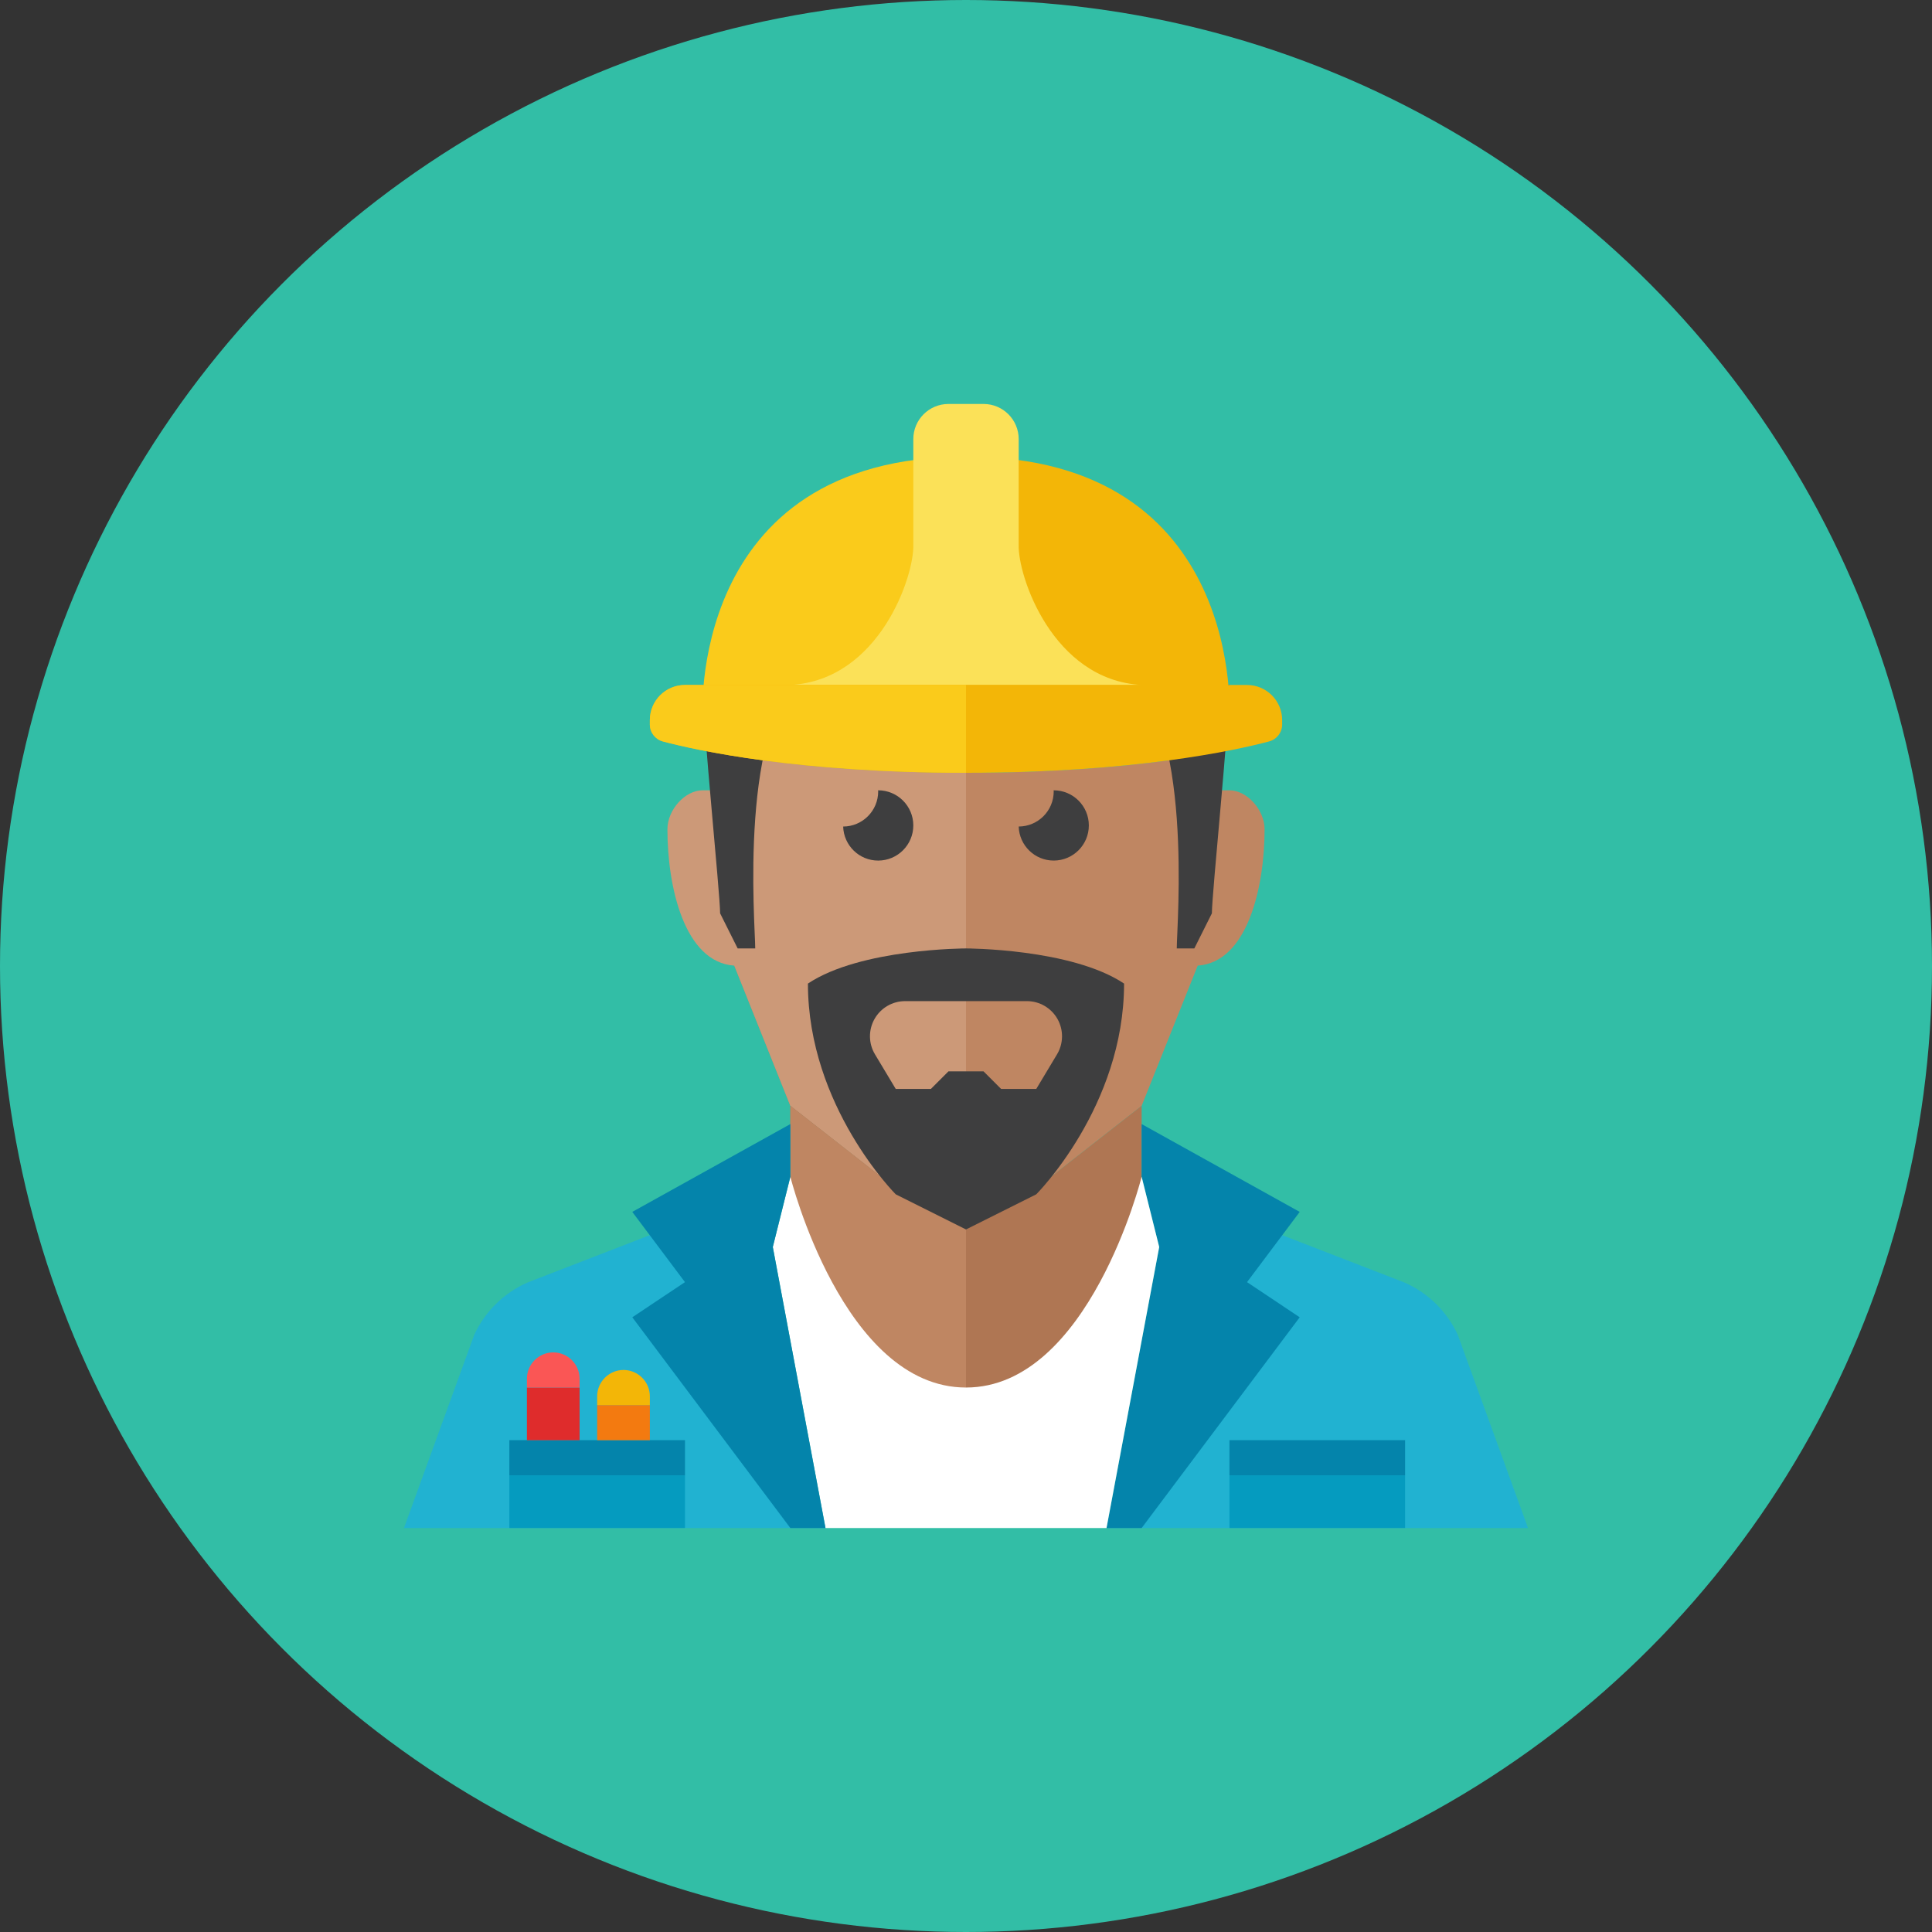 <?xml version="1.0" encoding="iso-8859-1"?>
<!-- Generator: Adobe Illustrator 17.1.0, SVG Export Plug-In . SVG Version: 6.00 Build 0)  -->
<!DOCTYPE svg PUBLIC "-//W3C//DTD SVG 1.0//EN" "http://www.w3.org/TR/2001/REC-SVG-20010904/DTD/svg10.dtd">
<svg version="1.0" xmlns="http://www.w3.org/2000/svg" xmlns:xlink="http://www.w3.org/1999/xlink" x="0px" y="0px" width="110px"
	 height="110px" viewBox="0 0 110 110" style="enable-background:new 0 0 110 110;" xml:space="preserve">
<rect x="0" y="0" width="110" height="110" fill="#333333" stroke="none"/>
<g id="Artboard">
</g>
<g id="Multicolor">
	<g>
		<circle style="fill:#32BEA6;" cx="55" cy="55" r="55"/>
	</g>
	<g>
		<path style="fill:#BF8662;" d="M70,44.997c-0.348,0-0.694,0-1,0v-0.036c-0.001-0.688-0.01-1.37-0.028-2.043
			C65.981,43.443,61.331,44,55,44c-4.565,0-9.475-0.292-13.972-1.084c-0.018,0.674-0.026,1.356-0.028,2.045v8l4,10l5.105,3.995
			c0.569,0.639,1.384,1.005,2.24,1.005H55h2.655c0.856,0,1.671-0.366,2.24-1.005L65,62.961l3.193-7.982
			C71.039,54.788,72,50.478,72,47.219C72,46.108,71,44.997,70,44.997z"/>
		<path style="fill:#CC9978;" d="M41.028,42.916c-0.018,0.674-0.026,1.356-0.028,2.045v0.036c-0.306,0-0.652,0-1,0
			c-1,0-2,1.111-2,2.222c0,3.259,0.961,7.568,3.807,7.76L45,62.961l5.105,3.995c0.569,0.64,1.384,1.005,2.24,1.005H55V44
			C50.435,44,45.525,43.708,41.028,42.916z"/>
		<path style="fill:#AF7653;" d="M57.655,67.961H55h-2.655c-0.856,0-1.671-0.366-2.24-1.005L45,62.961v4.536C45,67.497,45,82,55,82
			s10-14.503,10-14.503v-4.536l-5.105,3.995C59.326,67.595,58.511,67.961,57.655,67.961z"/>
		<path style="fill:#BF8662;" d="M50.105,66.956L45,62.961v4.536C45,67.497,45,82,55,82V67.961h-2.655
			C51.489,67.961,50.674,67.595,50.105,66.956z"/>
		<g>
			<path style="fill:#21B2D1;" d="M23,87l4-11c0.615-1.333,1.698-2.394,3.043-2.983L43,68l4,19H23z"/>
		</g>
		<g>
			<path style="fill:#21B2D1;" d="M87,87l-4-11c-0.615-1.333-1.698-2.394-3.043-2.983L67,68l-4,19H87z"/>
		</g>
		<g>
			<polygon style="fill:#0484AB;" points="65,64 65,67 66,71 63,87 65,87 74,75 71,73 74,69 			"/>
		</g>
		<g>
			<rect x="29" y="81.997" style="fill:#0484AB;" width="10" height="2"/>
		</g>
		<g>
			<rect x="29" y="83.997" style="fill:#059BBF;" width="10" height="3"/>
		</g>
		<g>
			<rect x="70" y="81.997" style="fill:#0484AB;" width="10" height="2"/>
		</g>
		<g>
			<rect x="70" y="83.997" style="fill:#059BBF;" width="10" height="3"/>
		</g>
		<g>
			<g>
				<rect x="30" y="79" style="fill:#DF2C2C;" width="3" height="3"/>
			</g>
			<g>
				<path style="fill:#FA5655;" d="M33,79h-3v-0.5c0-0.825,0.675-1.5,1.5-1.5s1.5,0.675,1.5,1.5V79z"/>
			</g>
			<g>
				<rect x="34" y="80" style="fill:#F37A10;" width="3" height="2"/>
			</g>
			<g>
				<path style="fill:#F3B607;" d="M37,80h-3v-0.5c0-0.825,0.675-1.5,1.5-1.5s1.5,0.675,1.5,1.5V80z"/>
			</g>
		</g>
		<path style="fill:#FFFFFF;" d="M65,67c0,0-3,12-10,12S45,67,45,67l-1,4l3,16h16l3-16L65,67z"/>
		<g>
			<polygon style="fill:#0484AB;" points="45,64 45,67 44,71 47,87 45,87 36,75 39,73 36,69 			"/>
		</g>
		<g>
			<path style="fill:#3E3E3F;" d="M52,46.997c0-1.104-0.896-2-2-2c-0.002,0-0.004,0-0.006,0C49.995,45.019,50,45.039,50,45.06
				c0,1.103-0.892,1.996-1.994,2c0.033,1.075,0.91,1.938,1.994,1.938C51.104,48.997,52,48.102,52,46.997z"/>
		</g>
		<g>
			<path style="fill:#3E3E3F;" d="M61.994,46.997c0-1.104-0.896-2-2-2c-0.002,0-0.004,0-0.006,0
				c0.001,0.021,0.006,0.041,0.006,0.062c0,1.103-0.892,1.996-1.994,2c0.033,1.075,0.91,1.938,1.994,1.938
				C61.098,48.997,61.994,48.102,61.994,46.997z"/>
		</g>
		<g>
			<path style="fill:#3E3E3F;" d="M55,54c0,0-6,0-9,2c0,7,5,12,5,12l4,2l4-2c0,0,5-5,5-12C61,54,55,54,55,54z M57,62l-1-1h-1h-1
				l-1,1h-2l-1.183-1.971c-0.371-0.618-0.38-1.387-0.025-2.014S50.812,57,51.532,57H55h3.468c0.721,0,1.385,0.388,1.74,1.015
				s0.345,1.397-0.025,2.014L59,62H57z"/>
		</g>
		<g>
			<path style="fill:#3E3E3F;" d="M40,39c0,2.156,1,11.873,1,13c0,0,0,0,1,2c0,0,0,0,1,0c0-1.383-1-13,3-16L40,39z"/>
		</g>
		<g>
			<path style="fill:#3E3E3F;" d="M70,39c0,2.156-1,11.873-1,13c0,0,0,0-1,2c0,0,0,0-1,0c0-1.383,1-13-3-16L70,39z"/>
		</g>
		<g>
			<g>
				<path style="fill:#FACB1B;" d="M40,41c0,0-1-15,15-15c0,8,0,15,0,15H40z"/>
			</g>
			<g>
				<path style="fill:#F3B607;" d="M70,41c0,0,1-15-15-15c0,8,0,15,0,15H70z"/>
			</g>
			<path style="fill:#FBE158;" d="M58,31v-6c0-1.104-0.896-2-2-2h-2c-1.104,0-2,0.896-2,2v6c0.067,1.766-1.921,7.722-7,8
				c4.853,0,6.506,0,7,0h0.189h5.621H58c0.494,0,2.146,0,7,0C59.921,38.722,57.933,32.766,58,31z"/>
			<g>
				<path style="fill:#F3B607;" d="M73,41.248c0,0.454-0.305,0.849-0.744,0.966C70.313,42.73,64.561,44,55,44
					s-15.313-1.27-17.256-1.786C37.306,42.098,37,41.701,37,41.248V41c0-1.105,0.895-2,2-2h32c1.105,0,2,0.895,2,2V41.248z"/>
			</g>
			<path style="fill:#FACB1B;" d="M39,39c-1.104,0-2,0.896-2,2v0.249c0,0.453,0.306,0.85,0.744,0.966C39.687,42.73,45.439,44,55,44
				v-5H39z"/>
		</g>
	</g>
</g>
</svg>
